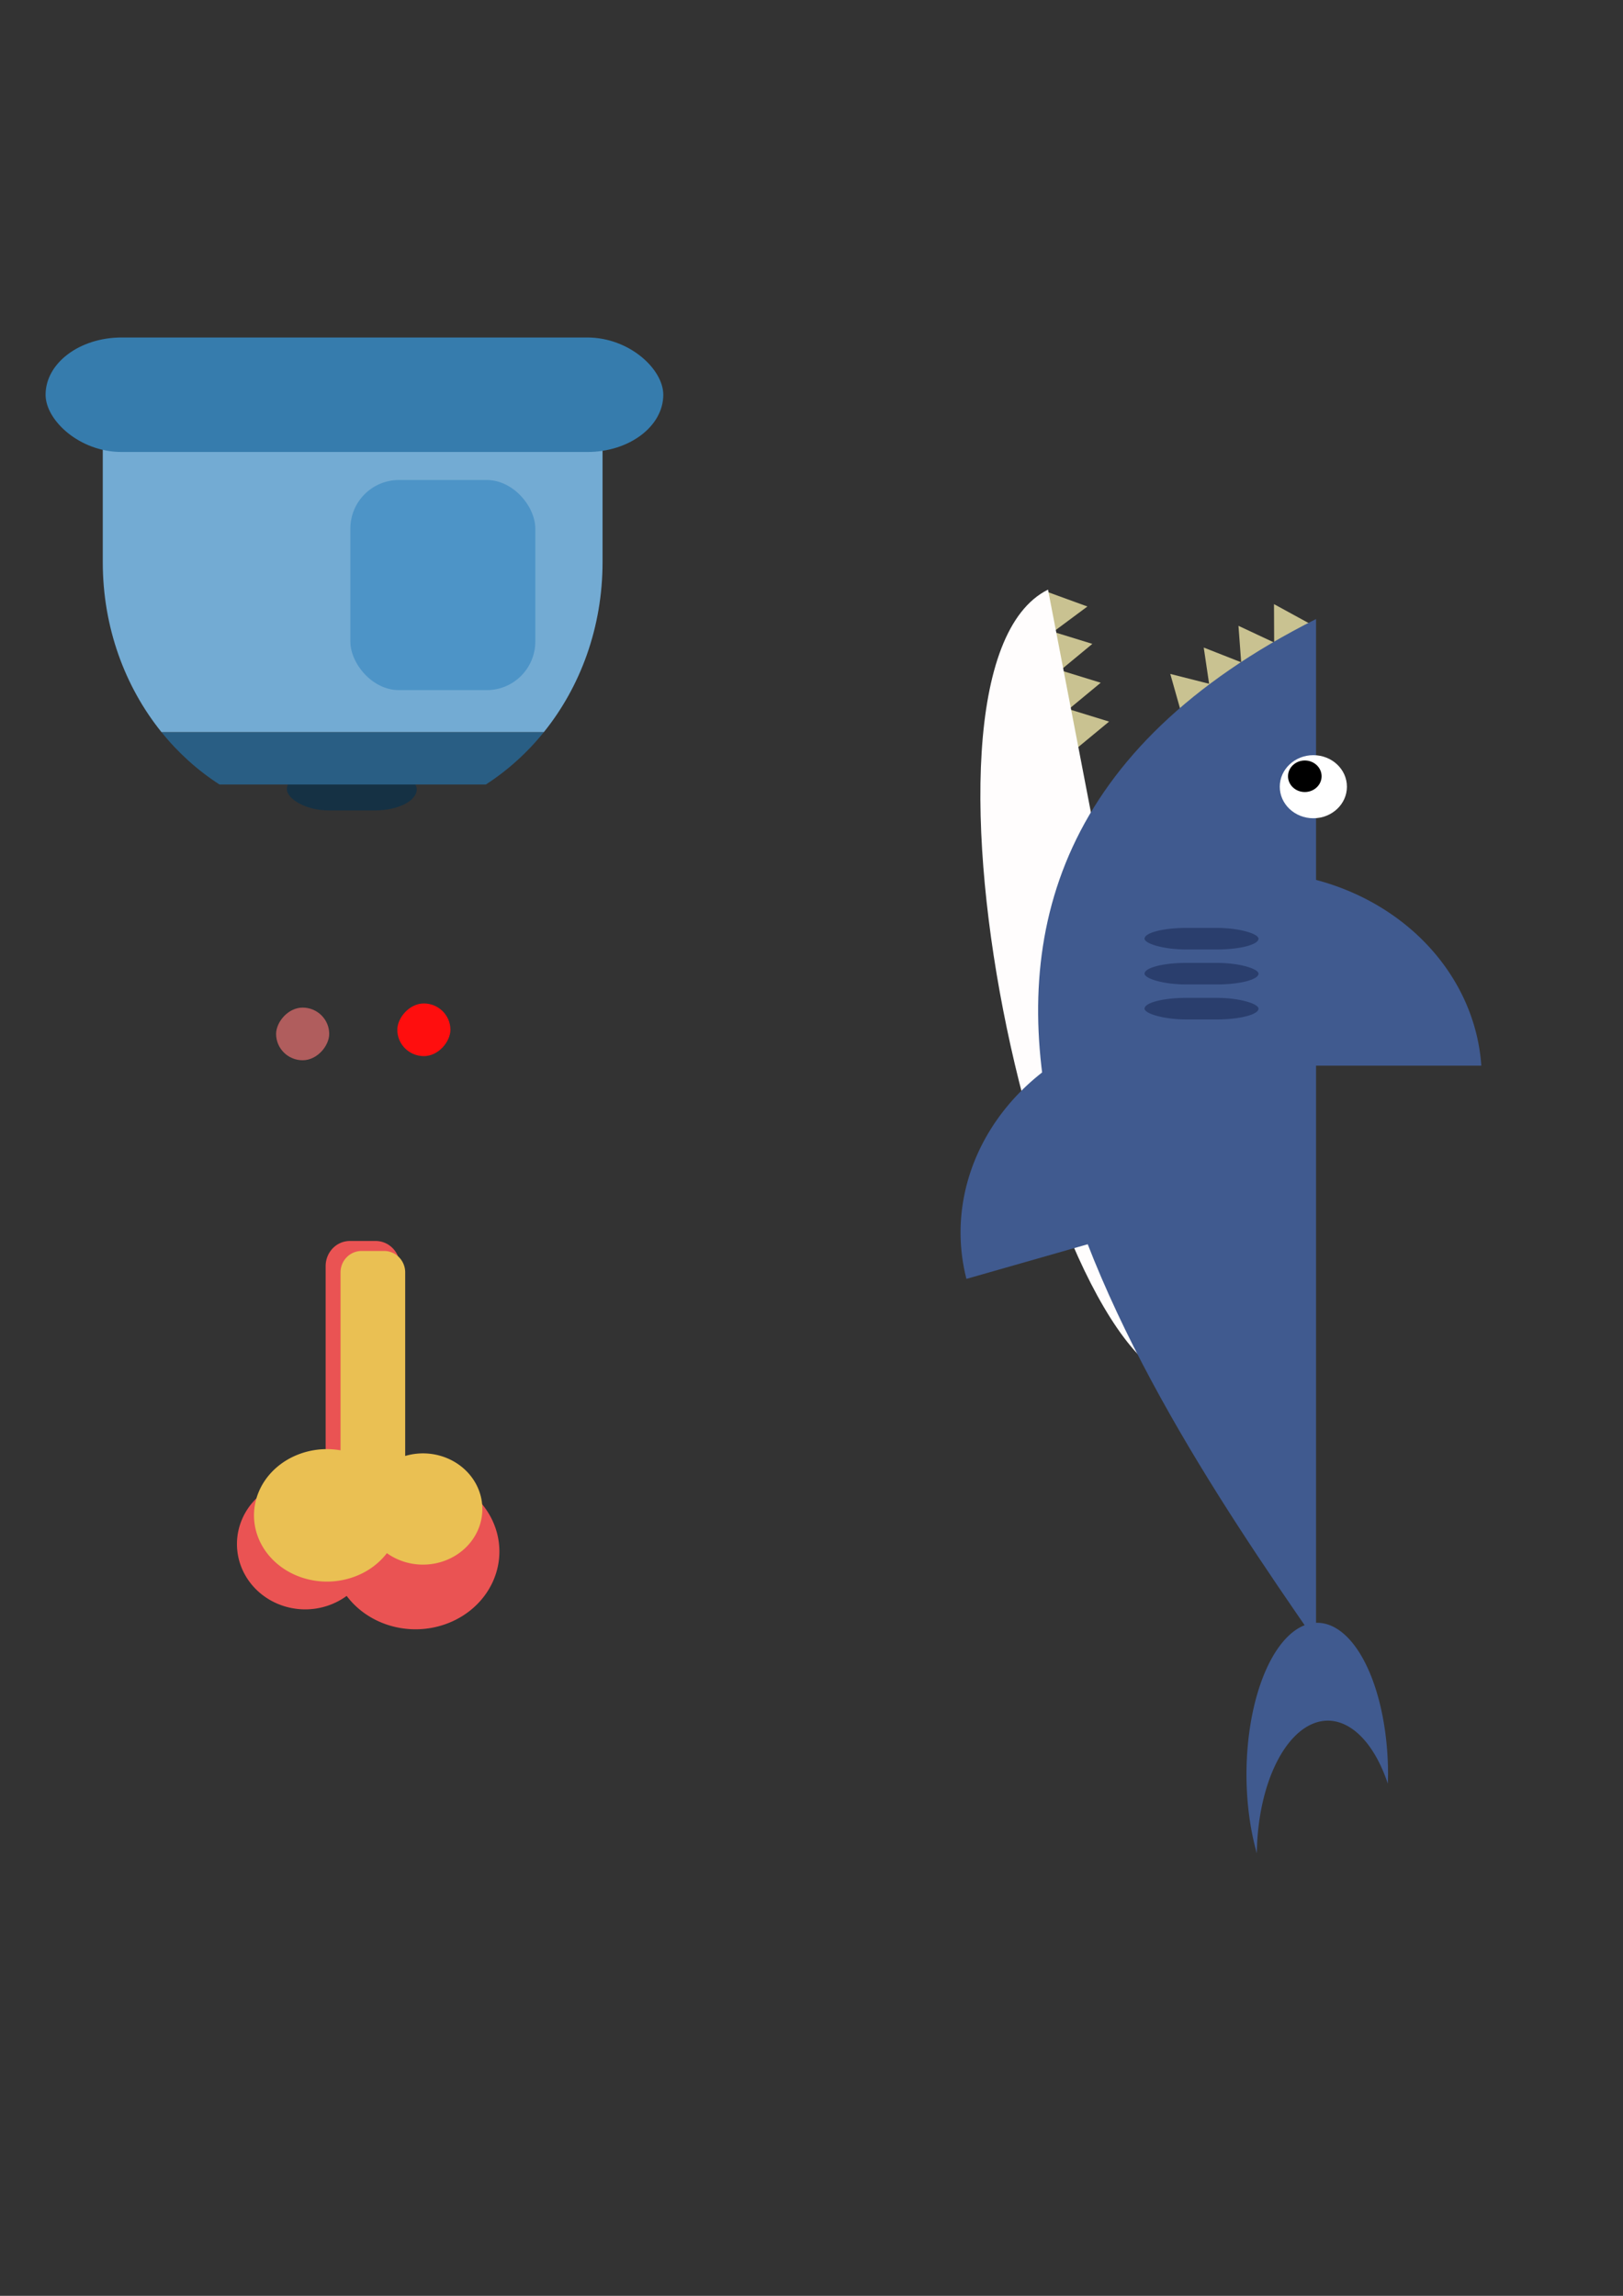 <?xml version="1.0" encoding="UTF-8" standalone="no"?>
<!-- Created with Inkscape (http://www.inkscape.org/) -->

<svg
   xmlns:dc="http://purl.org/dc/elements/1.1/"
   xmlns:cc="http://creativecommons.org/ns#"
   xmlns:rdf="http://www.w3.org/1999/02/22-rdf-syntax-ns#"
   xmlns:svg="http://www.w3.org/2000/svg"
   xmlns="http://www.w3.org/2000/svg"
   xmlns:sodipodi="http://sodipodi.sourceforge.net/DTD/sodipodi-0.dtd"
   xmlns:inkscape="http://www.inkscape.org/namespaces/inkscape"
   width="210mm"
   height="297mm"
   viewBox="0 0 210 297"
   version="1.1"
   id="svg8"
   inkscape:export-filename="C:\Users\Asus\Desktop\курсач КПиЯП\Texturs\Новая папка\искизы\ловушки и буст.png"
   inkscape:export-xdpi="96"
   inkscape:export-ydpi="96"
   inkscape:version="0.92.2 (5c3e80d, 2017-08-06)"
   sodipodi:docname="акула.svg">
  <rect x="0" y="0" width="210" height="297" fill="#333333" stroke="none"/>
  <defs
     id="defs2" />
  <sodipodi:namedview
     id="base"
     pagecolor="#ffffff"
     bordercolor="#666666"
     borderopacity="1.0"
     inkscape:pageopacity="0.0"
     inkscape:pageshadow="2"
     inkscape:zoom="0.49497475"
     inkscape:cx="539.79218"
     inkscape:cy="685.24004"
     inkscape:document-units="mm"
     inkscape:current-layer="layer1"
     showgrid="false"
     inkscape:snap-global="false"
     inkscape:window-width="1920"
     inkscape:window-height="1017"
     inkscape:window-x="-8"
     inkscape:window-y="-8"
     inkscape:window-maximized="1" />
  <g
     inkscape:label="Layer 1"
     inkscape:groupmode="layer"
     id="layer1">
    <g
       id="g874"
       transform="matrix(0.55,0,0,0.537,-11.529,62.48)"
       style="stroke-width:1.84"
       inkscape:export-xdpi="96"
       inkscape:export-ydpi="96">
      <path
         style="fill:#ea5353;fill-opacity:1;stroke:none;stroke-width:0.92;stroke-linecap:round;stroke-linejoin:round;stroke-miterlimit:4;stroke-dasharray:none;stroke-opacity:1;paint-order:fill markers stroke"
         d="m 109.338,182.609 c 3.163,0 5.709,2.708 5.709,6.072 v 50.332 a 19.734,18.739 0 0 1 3.665,-0.337 19.734,18.739 0 0 1 19.734,18.739 19.734,18.739 0 0 1 -19.734,18.739 19.734,18.739 0 0 1 -16.195,-8.043 16.069,15.741 0 0 1 -9.741,3.246 16.069,15.741 0 0 1 -16.069,-15.741 16.069,15.741 0 0 1 16.069,-15.741 16.069,15.741 0 0 1 4.793,0.734 v -51.929 c 0,-3.364 2.546,-6.072 5.709,-6.072 z"
         id="path870"
         inkscape:connector-curvature="0" />
      <path
         inkscape:connector-curvature="0"
         id="rect863"
         d="m 106.043,185.014 c -2.752,0 -4.967,2.306 -4.967,5.17 v 42.854 a 17.171,15.955 0 0 0 -3.189,-0.287 17.171,15.955 0 0 0 -17.171,15.955 17.171,15.955 0 0 0 17.171,15.955 17.171,15.955 0 0 0 14.092,-6.848 13.982,13.402 0 0 0 8.476,2.764 13.982,13.402 0 0 0 13.982,-13.402 13.982,13.402 0 0 0 -13.982,-13.402 13.982,13.402 0 0 0 -4.17,0.625 v -44.214 c 0,-2.864 -2.215,-5.17 -4.967,-5.17 z"
         style="fill:#eac053;fill-opacity:1;stroke:none;stroke-width:0.92;stroke-linecap:round;stroke-linejoin:round;stroke-miterlimit:4;stroke-dasharray:none;stroke-opacity:1;paint-order:fill markers stroke" />
    </g>
    <g
       id="g885"
       transform="matrix(0.635,0,0,0.622,-22.28,-12.896)"
       style="stroke-width:1.592"
       inkscape:export-xdpi="96"
       inkscape:export-ydpi="96">
      <rect
         ry="8.707"
         rx="8.526"
         y="180.47"
         x="93.544"
         height="8.82"
         width="26.46"
         id="rect861"
         style="fill:#153144;fill-opacity:1;stroke:none;stroke-width:0.796;stroke-linecap:round;stroke-linejoin:round;stroke-miterlimit:4;stroke-dasharray:none;stroke-opacity:1;paint-order:fill markers stroke" />
      <g
         id="g859"
         style="stroke-width:1.592">
        <g
           id="g824"
           style="stroke-width:1.592">
          <path
             style="fill:#295e84;fill-opacity:1;stroke:none;stroke-width:3.009;stroke-linecap:round;stroke-linejoin:round;stroke-miterlimit:4;stroke-dasharray:none;stroke-opacity:1;paint-order:fill markers stroke"
             d="m 550.617,652.799 h -294.092 c 12.769,16.182 27.832,30.1 44.645,41.15 h 204.803 c 16.812,-11.051 31.876,-24.968 44.645,-41.15 z"
             id="path832"
             transform="scale(0.265)"
             inkscape:connector-curvature="0" />
          <path
             style="fill:#73abd3;fill-opacity:1;stroke:none;stroke-width:3.009;stroke-linecap:round;stroke-linejoin:round;stroke-miterlimit:4;stroke-dasharray:none;stroke-opacity:1;paint-order:fill markers stroke"
             d="m 211.428,413.949 v 105.479 c 0,51.139 16.984,97.743 45.098,133.371 h 294.092 c 28.113,-35.628 45.098,-82.232 45.098,-133.371 V 413.949 Z"
             id="rect815"
             transform="scale(0.265)"
             inkscape:connector-curvature="0" />
          <rect
             rx="15.482"
             ry="15.811"
             y="90.927"
             x="44.374"
             height="23.812"
             width="125.866"
             id="rect820"
             style="fill:#367cad;fill-opacity:1;stroke:none;stroke-width:0.796;stroke-linecap:round;stroke-linejoin:round;stroke-miterlimit:4;stroke-dasharray:none;stroke-opacity:1;paint-order:fill markers stroke" />
        </g>
        <rect
           style="fill:#4d94c7;fill-opacity:1;stroke:none;stroke-width:0.796;stroke-linecap:round;stroke-linejoin:round;stroke-miterlimit:4;stroke-dasharray:none;stroke-opacity:1;paint-order:fill markers stroke"
           id="rect834"
           width="37.685"
           height="43.699"
           x="106.478"
           y="120.568"
           ry="10.105"
           rx="9.895" />
      </g>
    </g>
    <rect
       style="fill:#b05d5d;fill-opacity:1;stroke:none;stroke-width:0.5;stroke-linecap:round;stroke-linejoin:round;stroke-miterlimit:4;stroke-dasharray:none;stroke-opacity:1;paint-order:fill markers stroke"
       id="rect836"
       width="6.871"
       height="6.811"
       x="-42.596"
       y="130.349"
       ry="5.412"
       rx="5.412"
       transform="scale(-1,1)"
       inkscape:export-xdpi="96"
       inkscape:export-ydpi="96" />
    <rect
       rx="5.412"
       ry="5.412"
       y="129.814"
       x="-58.279"
       height="6.811"
       width="6.871"
       id="rect838"
       style="fill:#ff0e0e;fill-opacity:1;stroke:none;stroke-width:0.5;stroke-linecap:round;stroke-linejoin:round;stroke-miterlimit:4;stroke-dasharray:none;stroke-opacity:1;paint-order:fill markers stroke"
       transform="scale(-1,1)"
       inkscape:export-xdpi="96"
       inkscape:export-ydpi="96" />
    <g
       id="g997"
       transform="matrix(1.022,0,0,0.95,-5.146,-84.034)"
       style="stroke-width:1.015"
       inkscape:export-xdpi="96"
       inkscape:export-ydpi="96">
      <g
         style="fill:#c9c291;fill-opacity:1;stroke-width:1.015"
         id="g952">
        <path
           sodipodi:type="star"
           style="fill:#c9c291;fill-opacity:1;stroke:none;stroke-width:0.507;stroke-linecap:round;stroke-linejoin:round;stroke-miterlimit:4;stroke-dasharray:none;stroke-opacity:1;paint-order:fill markers stroke"
           id="path928"
           sodipodi:sides="3"
           sodipodi:cx="144.76488"
           sodipodi:cy="170.18898"
           sodipodi:r1="3.2349551"
           sodipodi:r2="1.6174775"
           sodipodi:arg1="1.6879051"
           sodipodi:arg2="2.7351026"
           inkscape:flatsided="true"
           inkscape:rounded="0"
           inkscape:randomized="0"
           d="m 144.387,173.402 -2.215,-5.147 5.565,0.655 z"
           inkscape:transform-center-x="-0.58994706"
           inkscape:transform-center-y="0.24211255"
           transform="rotate(14.681,136.926,150.453)" />
        <path
           transform="rotate(11.629,110.055,150.9)"
           inkscape:transform-center-y="0.32693214"
           inkscape:transform-center-x="-0.50891041"
           d="m 144.387,173.402 -2.215,-5.147 5.565,0.655 z"
           inkscape:randomized="0"
           inkscape:rounded="0"
           inkscape:flatsided="true"
           sodipodi:arg2="2.7351026"
           sodipodi:arg1="1.6879051"
           sodipodi:r2="1.6174775"
           sodipodi:r1="3.2349551"
           sodipodi:cy="170.18898"
           sodipodi:cx="144.76488"
           sodipodi:sides="3"
           id="path930"
           style="fill:#c9c291;fill-opacity:1;stroke:none;stroke-width:0.507;stroke-linecap:round;stroke-linejoin:round;stroke-miterlimit:4;stroke-dasharray:none;stroke-opacity:1;paint-order:fill markers stroke"
           sodipodi:type="star" />
        <path
           sodipodi:type="star"
           style="fill:#c9c291;fill-opacity:1;stroke:none;stroke-width:0.507;stroke-linecap:round;stroke-linejoin:round;stroke-miterlimit:4;stroke-dasharray:none;stroke-opacity:1;paint-order:fill markers stroke"
           id="path932"
           sodipodi:sides="3"
           sodipodi:cx="144.76488"
           sodipodi:cy="170.18898"
           sodipodi:r1="3.2349551"
           sodipodi:r2="1.6174775"
           sodipodi:arg1="1.6879051"
           sodipodi:arg2="2.7351026"
           inkscape:flatsided="true"
           inkscape:rounded="0"
           inkscape:randomized="0"
           d="m 144.387,173.402 -2.215,-5.147 5.565,0.655 z"
           inkscape:transform-center-x="-0.50891041"
           inkscape:transform-center-y="0.32693214"
           transform="rotate(11.629,84.601,158.742)" />
        <path
           transform="rotate(11.629,59.147,166.585)"
           inkscape:transform-center-y="0.32693214"
           inkscape:transform-center-x="-0.50891041"
           d="m 144.387,173.402 -2.215,-5.147 5.565,0.655 z"
           inkscape:randomized="0"
           inkscape:rounded="0"
           inkscape:flatsided="true"
           sodipodi:arg2="2.7351026"
           sodipodi:arg1="1.6879051"
           sodipodi:r2="1.6174775"
           sodipodi:r1="3.2349551"
           sodipodi:cy="170.18898"
           sodipodi:cx="144.76488"
           sodipodi:sides="3"
           id="path934"
           style="fill:#c9c291;fill-opacity:1;stroke:none;stroke-width:0.507;stroke-linecap:round;stroke-linejoin:round;stroke-miterlimit:4;stroke-dasharray:none;stroke-opacity:1;paint-order:fill markers stroke"
           sodipodi:type="star" />
        <path
           transform="matrix(0.999,-0.011,0.026,1.001,-4.823,1.917)"
           sodipodi:type="star"
           style="fill:#c9c291;fill-opacity:1;stroke:none;stroke-width:0.507;stroke-linecap:round;stroke-linejoin:round;stroke-miterlimit:4;stroke-dasharray:none;stroke-opacity:1;paint-order:fill markers stroke"
           id="path936"
           sodipodi:sides="3"
           sodipodi:cx="168.33257"
           sodipodi:cy="173.10912"
           sodipodi:r1="3.0075245"
           sodipodi:r2="1.5037622"
           sodipodi:arg1="0.022218565"
           sodipodi:arg2="1.0694161"
           inkscape:flatsided="true"
           inkscape:rounded="0"
           inkscape:randomized="0"
           d="m 171.339,173.176 -4.568,2.504 0.116,-5.208 z"
           inkscape:transform-center-x="-0.74793653"
           inkscape:transform-center-y="-0.0094958202" />
        <path
           inkscape:transform-center-y="0.089503565"
           inkscape:transform-center-x="-0.66132918"
           d="m 167.153,175.633 -4.568,2.504 0.116,-5.208 z"
           inkscape:randomized="0"
           inkscape:rounded="0"
           inkscape:flatsided="true"
           sodipodi:arg2="1.0694161"
           sodipodi:arg1="0.022218565"
           sodipodi:r2="1.5037622"
           sodipodi:r1="3.0075245"
           sodipodi:cy="175.56593"
           sodipodi:cx="164.14651"
           sodipodi:sides="3"
           id="path938"
           style="fill:#c9c291;fill-opacity:1;stroke:none;stroke-width:0.507;stroke-linecap:round;stroke-linejoin:round;stroke-miterlimit:4;stroke-dasharray:none;stroke-opacity:1;paint-order:fill markers stroke"
           sodipodi:type="star"
           transform="matrix(0.995,-0.077,0.091,0.998,-15.792,13.623)" />
        <path
           transform="matrix(0.986,-0.144,0.159,0.991,-30.484,28.695)"
           sodipodi:type="star"
           style="fill:#c9c291;fill-opacity:1;stroke:none;stroke-width:0.507;stroke-linecap:round;stroke-linejoin:round;stroke-miterlimit:4;stroke-dasharray:none;stroke-opacity:1;paint-order:fill markers stroke"
           id="path940"
           sodipodi:sides="3"
           sodipodi:cx="164.14651"
           sodipodi:cy="175.56593"
           sodipodi:r1="3.0075245"
           sodipodi:r2="1.5037622"
           sodipodi:arg1="0.022218565"
           sodipodi:arg2="1.0694161"
           inkscape:flatsided="true"
           inkscape:rounded="0"
           inkscape:randomized="0"
           d="m 167.153,175.633 -4.568,2.504 0.116,-5.208 z"
           inkscape:transform-center-x="-0.56671898"
           inkscape:transform-center-y="0.19062933" />
        <path
           inkscape:transform-center-y="0.38267471"
           inkscape:transform-center-x="-0.39571544"
           d="m 167.153,175.633 -4.568,2.504 0.116,-5.208 z"
           inkscape:randomized="0"
           inkscape:rounded="0"
           inkscape:flatsided="true"
           sodipodi:arg2="1.0694161"
           sodipodi:arg1="0.022218565"
           sodipodi:r2="1.5037622"
           sodipodi:r1="3.0075245"
           sodipodi:cy="175.56593"
           sodipodi:cx="164.14651"
           sodipodi:sides="3"
           id="path942"
           style="fill:#c9c291;fill-opacity:1;stroke:none;stroke-width:0.507;stroke-linecap:round;stroke-linejoin:round;stroke-miterlimit:4;stroke-dasharray:none;stroke-opacity:1;paint-order:fill markers stroke"
           sodipodi:type="star"
           transform="rotate(-16.016,183.894,210.355)" />
      </g>
      <path
         style="fill:#fffdfd;fill-opacity:1;stroke:none;stroke-width:0.507;stroke-linecap:round;stroke-linejoin:round;stroke-miterlimit:4;stroke-dasharray:none;stroke-opacity:1;paint-order:fill markers stroke"
         d="m 137.719,168.748 c -20.754,11.107 0.374,112.026 19.357,108.132 z"
         id="path899"
         inkscape:connector-curvature="0"
         sodipodi:nodetypes="ccc" />
      <g
         id="g968"
         style="stroke-width:1.015">
        <path
           style="fill:#405a8f;fill-opacity:1;stroke:none;stroke-width:0.507;stroke-linecap:round;stroke-linejoin:round;stroke-miterlimit:4;stroke-dasharray:none;stroke-opacity:1;paint-order:fill markers stroke"
           d="m 171.653,172.751 c -64.677,35.009 -25.155,100.283 0,139.262 z"
           id="path894"
           inkscape:connector-curvature="0"
           sodipodi:nodetypes="ccc" />
        <g
           id="g907"
           transform="matrix(0.536,0,0,0.509,166.682,53.365)"
           style="stroke-width:1.942">
          <ellipse
             cy="279.415"
             cx="8.636"
             id="path901"
             style="fill:#ffffff;fill-opacity:1;stroke:none;stroke-width:0.971;stroke-linecap:round;stroke-linejoin:round;stroke-miterlimit:4;stroke-dasharray:none;stroke-opacity:1;paint-order:fill markers stroke"
             rx="7.931"
             ry="8.438" />
          <ellipse
             cy="276.618"
             cx="6.619"
             id="path903"
             style="fill:#000000;fill-opacity:1;stroke:none;stroke-width:0.971;stroke-linecap:round;stroke-linejoin:round;stroke-miterlimit:4;stroke-dasharray:none;stroke-opacity:1;paint-order:fill markers stroke"
             rx="3.966"
             ry="4.219" />
        </g>
        <path
           style="fill:#405a8f;fill-opacity:1;stroke:none;stroke-width:0.507;stroke-linecap:round;stroke-linejoin:round;stroke-miterlimit:4;stroke-dasharray:none;stroke-opacity:1;paint-order:fill markers stroke"
           d="m 166.181,207.259 v 26.312 h 26.396 a 29.237,28.178 0 0 0 -26.396,-26.312 z"
           id="path909"
           inkscape:connector-curvature="0" />
        <g
           id="g926"
           transform="translate(80.448,-24.99)"
           style="stroke-width:1.015">
          <rect
             ry="3.096"
             rx="5.294"
             y="239.804"
             x="69.49"
             height="2.94"
             width="14.433"
             id="rect917"
             style="fill:#2a3e6d;fill-opacity:1;stroke:none;stroke-width:0.507;stroke-linecap:round;stroke-linejoin:round;stroke-miterlimit:4;stroke-dasharray:none;stroke-opacity:1;paint-order:fill markers stroke" />
          <rect
             style="fill:#2a3e6d;fill-opacity:1;stroke:none;stroke-width:0.507;stroke-linecap:round;stroke-linejoin:round;stroke-miterlimit:4;stroke-dasharray:none;stroke-opacity:1;paint-order:fill markers stroke"
             id="rect919"
             width="14.433"
             height="2.94"
             x="69.49"
             y="244.567"
             rx="5.294"
             ry="3.096" />
          <rect
             ry="3.096"
             rx="5.294"
             y="249.329"
             x="69.49"
             height="2.94"
             width="14.433"
             id="rect921"
             style="fill:#2a3e6d;fill-opacity:1;stroke:none;stroke-width:0.507;stroke-linecap:round;stroke-linejoin:round;stroke-miterlimit:4;stroke-dasharray:none;stroke-opacity:1;paint-order:fill markers stroke" />
        </g>
        <path
           inkscape:connector-curvature="0"
           id="path956"
           d="m 144.895,229.707 7.727,25.152 -25.232,7.751 a 28.178,29.237 72.923 0 1 17.506,-32.904 z"
           style="fill:#405a8f;fill-opacity:1;stroke:none;stroke-width:0.507;stroke-linecap:round;stroke-linejoin:round;stroke-miterlimit:4;stroke-dasharray:none;stroke-opacity:1;paint-order:fill markers stroke" />
      </g>
      <path
         inkscape:connector-curvature="0"
         id="path970"
         d="m 171.806,309.441 a 8.961,20.663 0 0 0 -8.961,20.663 8.961,20.663 0 0 0 1.311,10.723 8.997,18.47 0 0 1 8.987,-18.06 8.997,18.47 0 0 1 7.597,8.584 8.961,20.663 0 0 0 0.027,-1.247 8.961,20.663 0 0 0 -8.961,-20.663 z"
         style="fill:#405a8f;fill-opacity:1;stroke:none;stroke-width:0.507;stroke-linecap:round;stroke-linejoin:round;stroke-miterlimit:4;stroke-dasharray:none;stroke-opacity:1;paint-order:fill markers stroke" />
    </g>
  </g>
</svg>
